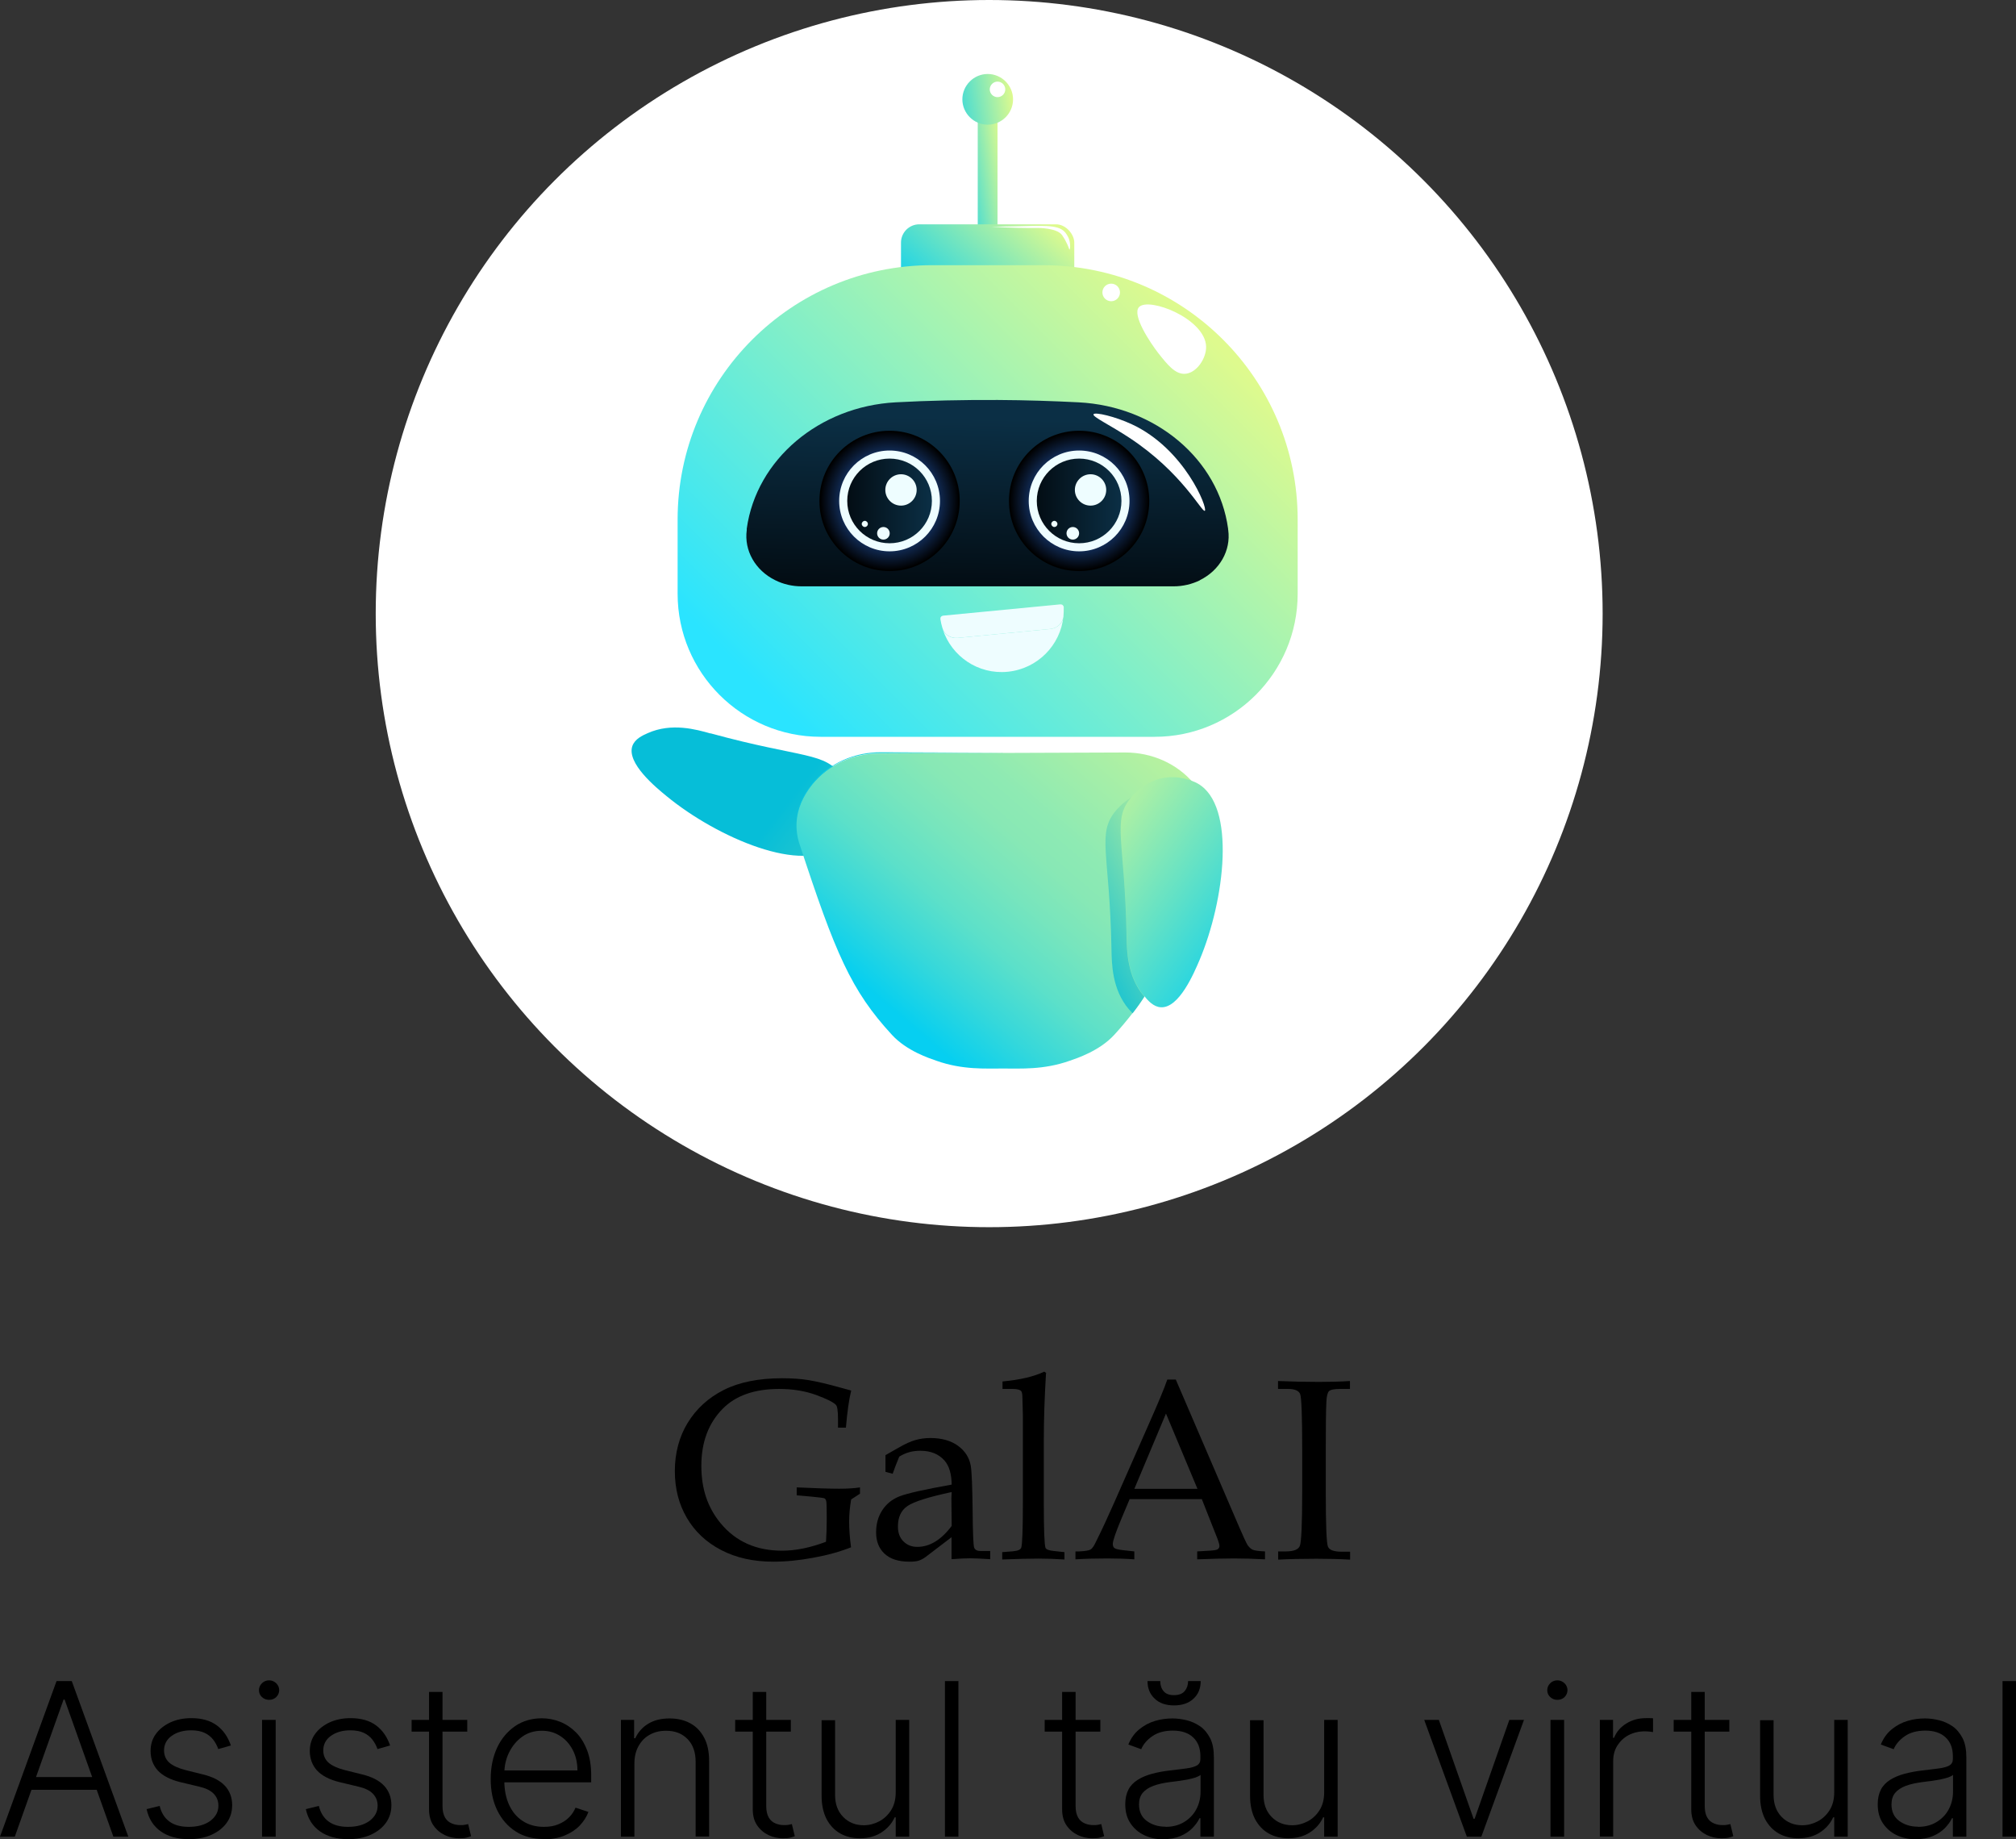 <?xml version="1.0" encoding="UTF-8"?>
<svg xmlns="http://www.w3.org/2000/svg" xmlns:xlink="http://www.w3.org/1999/xlink" viewBox="0 0 137.63 125.54">
  <rect x="0" y="0" width="137.63" height="125.54" fill="#333333" stroke="none"/>
  <defs>
    <style>
      .cls-1 {
        fill: url(#_Áåçûìÿííûé_ãðàäèåíò_49);
      }

      .cls-2 {
        fill: url(#_Áåçûìÿííûé_ãðàäèåíò_12-3);
      }

      .cls-3 {
        fill: #fff;
      }

      .cls-4 {
        fill: url(#_Áåçûìÿííûé_ãðàäèåíò_18);
      }

      .cls-4, .cls-5 {
        mix-blend-mode: screen;
      }

      .cls-6 {
        fill: url(#_Áåçûìÿííûé_ãðàäèåíò_6-3);
      }

      .cls-7 {
        fill: url(#_Áåçûìÿííûé_ãðàäèåíò_37);
      }

      .cls-8 {
        fill: #eefdff;
      }

      .cls-9 {
        fill: url(#_Áåçûìÿííûé_ãðàäèåíò_38);
      }

      .cls-10 {
        fill: url(#_Áåçûìÿííûé_ãðàäèåíò_12);
      }

      .cls-11 {
        isolation: isolate;
      }

      .cls-12 {
        fill: url(#_Áåçûìÿííûé_ãðàäèåíò_12-2);
      }

      .cls-5 {
        fill: url(#_Áåçûìÿííûé_ãðàäèåíò_18-2);
      }

      .cls-13 {
        fill: url(#_Áåçûìÿííûé_ãðàäèåíò_6-2);
      }

      .cls-14 {
        fill: url(#_Áåçûìÿííûé_ãðàäèåíò_37-2);
      }

      .cls-15 {
        fill: url(#_Áåçûìÿííûé_ãðàäèåíò_6);
      }

      .cls-16 {
        fill: url(#_Áåçûìÿííûé_ãðàäèåíò_6-4);
      }

      .cls-17 {
        fill: url(#linear-gradient);
      }
    </style>
    <linearGradient id="_Áåçûìÿííûé_ãðàäèåíò_37" data-name="Áåçûìÿííûé ãðàäèåíò 37" x1="-4468.86" y1="-5634.09" x2="-4447.1" y2="-5656.41" gradientTransform="translate(-5047.31 5124.09) rotate(83.59)" gradientUnits="userSpaceOnUse">
      <stop offset=".04" stop-color="#06bed8"/>
      <stop offset="1" stop-color="#defa8e"/>
    </linearGradient>
    <linearGradient id="_Áåçûìÿííûé_ãðàäèåíò_6" data-name="Áåçûìÿííûé ãðàäèåíò 6" x1="64.67" y1="12.21" x2="68.73" y2="11.61" gradientUnits="userSpaceOnUse">
      <stop offset=".04" stop-color="#06cff1"/>
      <stop offset="1" stop-color="#defa8e"/>
    </linearGradient>
    <linearGradient id="_Áåçûìÿííûé_ãðàäèåíò_6-2" data-name="Áåçûìÿííûé ãðàäèåíò 6" x1="63.64" y1="22.5" x2="70.83" y2="14.38" xlink:href="#_Áåçûìÿííûé_ãðàäèåíò_6"/>
    <linearGradient id="linear-gradient" x1="53.22" y1="50.64" x2="81.73" y2="22.13" gradientUnits="userSpaceOnUse">
      <stop offset=".04" stop-color="#2ae4ff"/>
      <stop offset="1" stop-color="#defa8e"/>
    </linearGradient>
    <linearGradient id="_Áåçûìÿííûé_ãðàäèåíò_12" data-name="Áåçûìÿííûé ãðàäèåíò 12" x1="67.35" y1="39.97" x2="67.61" y2="28.57" gradientUnits="userSpaceOnUse">
      <stop offset="0" stop-color="#030d14"/>
      <stop offset="1" stop-color="#0b2f45"/>
    </linearGradient>
    <radialGradient id="_Áåçûìÿííûé_ãðàäèåíò_18" data-name="Áåçûìÿííûé ãðàäèåíò 18" cx="60.73" cy="34.19" fx="60.73" fy="34.19" r="4.74" gradientUnits="userSpaceOnUse">
      <stop offset=".13" stop-color="#3280fc"/>
      <stop offset="1" stop-color="#000"/>
    </radialGradient>
    <linearGradient id="_Áåçûìÿííûé_ãðàäèåíò_12-2" data-name="Áåçûìÿííûé ãðàäèåíò 12" x1="57.85" y1="34.19" x2="63.62" y2="34.19" xlink:href="#_Áåçûìÿííûé_ãðàäèåíò_12"/>
    <radialGradient id="_Áåçûìÿííûé_ãðàäèåíò_18-2" data-name="Áåçûìÿííûé ãðàäèåíò 18" cx="73.67" fx="73.67" r="4.74" xlink:href="#_Áåçûìÿííûé_ãðàäèåíò_18"/>
    <linearGradient id="_Áåçûìÿííûé_ãðàäèåíò_12-3" data-name="Áåçûìÿííûé ãðàäèåíò 12" x1="70.78" y1="34.19" x2="76.56" y2="34.19" xlink:href="#_Áåçûìÿííûé_ãðàäèåíò_12"/>
    <linearGradient id="_Áåçûìÿííûé_ãðàäèåíò_6-3" data-name="Áåçûìÿííûé ãðàäèåíò 6" x1="63.78" y1="7.31" x2="69.15" y2="6.53" xlink:href="#_Áåçûìÿííûé_ãðàäèåíò_6"/>
    <linearGradient id="_Áåçûìÿííûé_ãðàäèåíò_49" data-name="Áåçûìÿííûé ãðàäèåíò 49" x1="59.46" y1="69.45" x2="81.33" y2="43.91" gradientUnits="userSpaceOnUse">
      <stop offset=".04" stop-color="#06cff1"/>
      <stop offset=".04" stop-color="#06cff0"/>
      <stop offset=".16" stop-color="#36d8da"/>
      <stop offset=".27" stop-color="#5ce0c9"/>
      <stop offset=".38" stop-color="#77e5bd"/>
      <stop offset=".47" stop-color="#88e8b5"/>
      <stop offset=".54" stop-color="#8eeab3"/>
      <stop offset=".8" stop-color="#b9f29e"/>
      <stop offset="1" stop-color="#defa8e"/>
    </linearGradient>
    <linearGradient id="_Áåçûìÿííûé_ãðàäèåíò_6-4" data-name="Áåçûìÿííûé ãðàäèåíò 6" x1="58.3" y1="56.72" x2="71.45" y2="41.36" xlink:href="#_Áåçûìÿííûé_ãðàäèåíò_6"/>
    <linearGradient id="_Áåçûìÿííûé_ãðàäèåíò_38" data-name="Áåçûìÿííûé ãðàäèåíò 38" x1="-10512" y1="-723.81" x2="-10494" y2="-733.18" gradientTransform="translate(-10414.53 -800.86) rotate(-171.34) scale(1 -1)" gradientUnits="userSpaceOnUse">
      <stop offset=".04" stop-color="#06cff1"/>
      <stop offset=".07" stop-color="#0fd0ec"/>
      <stop offset=".42" stop-color="#66e2c4"/>
      <stop offset=".69" stop-color="#a7efa7"/>
      <stop offset=".9" stop-color="#cef694"/>
      <stop offset="1" stop-color="#defa8e"/>
    </linearGradient>
    <linearGradient id="_Áåçûìÿííûé_ãðàäèåíò_37-2" data-name="Áåçûìÿííûé ãðàäèåíò 37" x1="72.13" y1="64.48" x2="83.73" y2="58.43" gradientTransform="matrix(1,0,0,1,0,0)" xlink:href="#_Áåçûìÿííûé_ãðàäèåíò_37"/>
  </defs>
  <g class="cls-11">
    <g id="Layer_2" data-name="Layer 2">
      <g id="Layer_1-2" data-name="Layer 1">
        <g>
          <g>
            <circle class="cls-3" cx="67.53" cy="41.88" r="41.88"/>
            <g>
              <path class="cls-7" d="M48.5,50.05c6.35,1.74,7.85,1.25,8.98,2.95.13.2.79,1.19.66,2.48-.11,1.02-.67,1.81-1.03,2.16-2.18,2.11-8.16-.47-11.59-3.29-.75-.61-2.75-2.26-2.35-3.43.17-.48.68-.72,1.05-.88,1.63-.73,3.32-.25,4.28.02Z"/>
              <rect class="cls-15" x="66.75" y="7.37" width="1.35" height="8.87"/>
              <rect class="cls-13" x="61.51" y="15.31" width="11.83" height="5.83" rx="1.25" ry="1.25"/>
              <path class="cls-17" d="M63.63,18.1h7.6c9.58,0,17.36,7.78,17.36,17.36v5.07c0,5.38-4.37,9.76-9.76,9.76h-22.81c-5.38,0-9.76-4.37-9.76-9.76v-5.07c0-9.58,7.78-17.36,17.36-17.36Z"/>
              <path class="cls-10" d="M81.93,39.6h0c-.55.27-1.17.42-1.81.42h-25.39c-.63,0-1.25-.14-1.81-.42h0c-1.36-.67-2.13-2.03-1.94-3.42v-.1c.66-4.72,4.94-8.34,10.17-8.62,2.22-.12,4.54-.17,6.97-.16,1.9.01,3.74.07,5.51.16,5.26.27,9.56,3.88,10.21,8.62,0,.03,0,.07.01.1.19,1.39-.58,2.75-1.94,3.42Z"/>
              <g>
                <circle class="cls-4" cx="60.73" cy="34.19" r="4.79"/>
                <circle class="cls-8" cx="60.73" cy="34.19" r="3.44"/>
                <circle class="cls-12" cx="60.73" cy="34.19" r="2.89"/>
                <path class="cls-8" d="M62.58,33.44c0,.59-.48,1.07-1.07,1.07s-1.07-.48-1.07-1.07.48-1.07,1.07-1.07,1.07.48,1.07,1.07Z"/>
                <circle class="cls-8" cx="60.31" cy="36.4" r=".43"/>
                <path class="cls-8" d="M59.25,35.76c0,.12-.1.21-.21.21s-.21-.1-.21-.21.1-.21.21-.21.21.1.21.21Z"/>
              </g>
              <g>
                <circle class="cls-5" cx="73.67" cy="34.19" r="4.79"/>
                <circle class="cls-8" cx="73.67" cy="34.19" r="3.44"/>
                <circle class="cls-2" cx="73.67" cy="34.19" r="2.89"/>
                <path class="cls-8" d="M75.52,33.44c0,.59-.48,1.07-1.07,1.07s-1.07-.48-1.07-1.07.48-1.07,1.07-1.07,1.07.48,1.07,1.07Z"/>
                <circle class="cls-8" cx="73.24" cy="36.4" r=".43"/>
                <path class="cls-8" d="M72.19,35.76c0,.12-.1.21-.21.21s-.21-.1-.21-.21.1-.21.21-.21.21.1.21.21Z"/>
              </g>
              <path class="cls-6" d="M69.16,6.78c0,.96-.78,1.73-1.73,1.73s-1.73-.78-1.73-1.73.78-1.73,1.73-1.73,1.73.78,1.73,1.73Z"/>
              <path class="cls-3" d="M68.63,6.1c0,.29-.24.53-.53.53s-.53-.24-.53-.53.24-.53.53-.53.53.24.53.53Z"/>
              <path class="cls-3" d="M82.34,23.65c.02.81-.64,1.78-1.39,1.86-.71.08-1.27-.65-1.86-1.39-.58-.74-1.83-2.63-1.33-3.16.66-.71,4.53.79,4.58,2.7Z"/>
              <circle class="cls-3" cx="75.86" cy="19.96" r=".6"/>
              <path class="cls-3" d="M82.25,34.86c-.19.14-1.54-2.61-5.15-4.98-1.27-.84-2.52-1.43-2.45-1.6.08-.18,1.49.15,2.62.68,3.6,1.67,5.21,5.75,4.98,5.91Z"/>
              <path class="cls-3" d="M73,17.03s-.07-.25-.28-.64c0,0-.1-.18-.21-.34-.36-.5-1.59-.49-1.69-.49-1.92.02-3.15-.1-3.15-.09,0,0,.9,0,1.56-.02,1.86-.04,2.96-.14,3.44.36.2.21.3.48.3.48.13.36.09.74.04.74Z"/>
              <path class="cls-8" d="M72.6,42.07c-.05.46-.43.81-.89.86l-6.34.61c-.46.04-.9-.23-1.03-.67-.06-.2-.11-.4-.14-.61,0-.06,0-.12.04-.16.04-.05.09-.07.15-.08l8-.77c.06,0,.11.01.16.05.04.04.07.09.07.15,0,.21,0,.42-.02.62Z"/>
              <path class="cls-8" d="M72.6,42.07c-.2,1.97-1.77,3.58-3.81,3.78-2.01.2-3.83-1.05-4.43-2.9.16.4.58.64,1.01.59l6.35-.61c.46-.05.84-.4.89-.86Z"/>
              <path class="cls-1" d="M82.59,56.32c0,.06,0,.11,0,.17-.02.53-.14.93-.21,1.11-1.75,5.33-2.79,8.15-4.26,10.42-.25.39-.52.77-.81,1.14-.38.49-.79.98-1.24,1.47-1.01,1.1-2.55,1.6-3.04,1.77-1.81.64-3.4.52-4.46.53h-.18c-1.06-.01-2.66.11-4.46-.53-.49-.17-2.03-.67-3.04-1.77-2.79-3.03-3.86-5.55-6.31-13.03-.06-.17-.17-.54-.2-1.04,0-.14-.01-.29,0-.43.05-.89.42-1.77,1.06-2.57,1.1-1.37,2.81-2.13,4.57-2.13l8.49-.04,8.33-.03c1.8,0,3.54.75,4.69,2.14.55.67.9,1.4,1.03,2.15.02.11.03.22.04.32.01.12.02.24.02.36Z"/>
              <path class="cls-16" d="M68.48,51.38l-8.49.04c-1.76,0-3.46.76-4.57,2.13-.64.8-1.01,1.68-1.06,2.57.04-.92.42-1.82,1.09-2.64,1.14-1.39,2.89-2.15,4.69-2.14l8.33.03Z"/>
              <path class="cls-9" d="M76.92,63.88c-.12-6.58-1.01-7.88.3-9.45.15-.18.92-1.1,2.19-1.33,1.01-.19,1.93.14,2.36.38,2.63,1.49,1.85,7.96.12,12.05-.38.89-1.39,3.28-2.63,3.22-.51-.02-.88-.45-1.14-.76-1.16-1.36-1.17-3.12-1.19-4.11Z"/>
              <path class="cls-14" d="M78.13,68.02c-.25.39-.52.77-.81,1.14-.09-.09-.17-.19-.25-.27-1.16-1.36-1.17-3.12-1.19-4.11-.12-6.58-1.02-7.88.3-9.45.1-.12.45-.53,1.02-.88-1.3,1.56-.41,2.87-.29,9.44.02.99.03,2.75,1.19,4.11,0,0,.02.02.02.03Z"/>
            </g>
          </g>
          <g>
            <path d="M58.1,102.38c-.08.48-.13.97-.13,1.46,0,.52.04,1.12.13,1.77-.76.3-1.62.54-2.57.71-.96.18-1.87.27-2.74.27-1.35,0-2.53-.26-3.55-.79s-1.8-1.26-2.35-2.2c-.55-.94-.82-2-.82-3.2s.29-2.33.88-3.29c.59-.96,1.41-1.71,2.46-2.24,1.05-.53,2.38-.8,3.99-.8.66,0,1.26.04,1.81.13.55.09,1.28.26,2.17.51l.73.2c-.15.6-.27,1.45-.36,2.53h-.54v-.57c0-.56-.05-.89-.14-.98-.17-.18-.62-.41-1.36-.68-.74-.27-1.58-.41-2.52-.41-1.68,0-2.96.45-3.85,1.35-.97.98-1.46,2.28-1.46,3.89s.44,2.86,1.31,3.92c1.03,1.25,2.43,1.88,4.2,1.88.92,0,1.92-.2,3-.61.03-.48.05-.99.05-1.54,0-.7-.01-1.11-.03-1.21-.02-.11-.06-.17-.12-.21-.06-.03-.36-.07-.89-.12l-1.01-.09v-.54c1.31.06,2.28.09,2.91.09.55,0,1.02-.03,1.41-.09v.43l-.6.39Z"/>
            <path d="M60.45,100.48v-.57s0-.59,0-.59l.93-.53c.42-.24.79-.41,1.11-.5.32-.09.66-.14,1.01-.14.79,0,1.42.18,1.9.53.48.35.77.8.87,1.35.07.41.11,1.43.13,3.05.01,1.53.05,2.38.1,2.54.06.16.2.24.43.24h.67v.56c-.65-.04-1.1-.06-1.36-.06-.32,0-.75.02-1.28.06v-.76c0-.25,0-.49,0-.74l-1.77,1.35c-.16.12-.32.2-.47.25-.15.05-.37.07-.64.07-.74,0-1.3-.18-1.69-.54-.39-.36-.58-.85-.58-1.46,0-.58.14-1.08.42-1.51.28-.43.67-.75,1.18-.95s1.7-.47,3.56-.8c-.01-.72-.17-1.27-.48-1.63-.39-.45-.94-.68-1.66-.68-.27,0-.53.03-.77.1-.24.07-.46.17-.67.3-.17.41-.32.8-.45,1.17l-.48-.13ZM64.96,101.84c-1.59.34-2.59.66-3.02.96s-.64.76-.64,1.39c0,.42.12.76.37,1.01.25.25.56.38.95.38.43,0,.84-.12,1.23-.36.39-.24.76-.59,1.12-1.07l-.02-1.9.02-.42Z"/>
            <path d="M71.41,93.72c-.1,1.67-.15,3.18-.15,4.54v4.4c0,1.75.04,2.74.11,2.97.04.12.23.2.57.23l.73.08v.5c-.62-.04-1.22-.06-1.78-.06-.63,0-1.45.02-2.47.06v-.5l.74-.06c.33-.03.51-.11.56-.25.07-.22.11-1.24.11-3.04v-6.02s-.03-1.12-.03-1.12c0-.28-.03-.45-.09-.51-.09-.09-.28-.14-.57-.14h-.7v-.51c1.19-.11,2.14-.33,2.85-.67l.15.1Z"/>
            <path d="M82.07,102.32h-4.95l-.58,1.38c-.38.91-.57,1.47-.57,1.68,0,.13.04.23.11.28.07.06.25.1.54.14l.82.09v.54c-.55-.04-1.16-.06-1.85-.06-.82,0-1.54.02-2.17.06v-.54h.26c.4-.02.66-.06.77-.13.12-.07.24-.25.37-.53.41-.82.82-1.71,1.24-2.66l2.35-5.33c.63-1.42,1.06-2.44,1.28-3.08h.58l4.33,10.07c.29.68.49,1.1.58,1.24.1.14.21.24.33.3.12.06.41.1.85.12v.54c-.74-.04-1.45-.06-2.12-.06-.63,0-1.46.02-2.51.06v-.54l.85-.05c.3-.02.48-.05.54-.09.09-.06.13-.14.13-.24,0-.1-.08-.37-.26-.8l-.94-2.38ZM77.44,101.62h4.31l-2.15-5.14-2.16,5.14Z"/>
            <path d="M87.25,105.89h.54c.53,0,.85-.13.95-.38s.16-1.49.16-3.69v-2.9c0-2.28-.05-3.54-.14-3.77-.09-.23-.37-.35-.82-.35h-.69v-.54c.95.04,1.89.06,2.81.06.77,0,1.47-.02,2.1-.06v.54h-.66c-.41,0-.66.05-.77.15-.1.1-.16.34-.18.74-.03.61-.04,1.7-.04,3.26v2.95c0,2.22.05,3.44.15,3.67s.41.34.94.34h.57v.54c-.7-.04-1.47-.06-2.3-.06-.97,0-1.84.02-2.61.06v-.54Z"/>
          </g>
          <g>
            <path d="M1.02,125.36H0l3.86-10.62h1.04l3.86,10.62h-1.02l-3.33-9.36h-.07l-3.33,9.36ZM1.75,121.29h5.27v.87H1.75v-.87Z"/>
            <path d="M15.75,119.14l-.85.24c-.08-.24-.2-.45-.35-.65-.15-.19-.35-.35-.59-.46-.24-.11-.54-.17-.91-.17-.54,0-.98.13-1.33.38s-.52.59-.52.99c0,.34.12.62.35.83.24.21.6.38,1.1.51l1.2.3c.67.16,1.17.42,1.5.77.33.35.5.8.5,1.33,0,.45-.12.85-.37,1.2-.25.35-.6.62-1.04.82-.44.2-.96.3-1.54.3-.78,0-1.42-.18-1.92-.53s-.83-.86-.97-1.52l.89-.22c.11.47.34.83.67,1.07.33.24.77.36,1.32.36.61,0,1.1-.14,1.47-.41.37-.28.55-.62.55-1.04,0-.32-.11-.59-.32-.81-.21-.22-.54-.38-.97-.48l-1.3-.31c-.69-.17-1.2-.43-1.54-.79-.33-.36-.5-.81-.5-1.34,0-.44.12-.83.36-1.16.24-.33.57-.59.99-.79.42-.19.89-.29,1.43-.29.73,0,1.31.17,1.75.5s.75.78.95,1.36Z"/>
            <path d="M18.37,116.02c-.19,0-.35-.06-.49-.19s-.2-.29-.2-.47.07-.34.2-.47c.13-.13.3-.2.49-.2s.35.07.49.2c.13.13.2.29.2.47s-.07.34-.2.47-.3.19-.49.19ZM17.89,125.36v-7.97h.93v7.97h-.93Z"/>
            <path d="M26.62,119.14l-.85.24c-.08-.24-.2-.45-.35-.65-.15-.19-.35-.35-.59-.46-.24-.11-.54-.17-.91-.17-.54,0-.98.13-1.33.38s-.52.59-.52.99c0,.34.12.62.35.83.24.21.6.38,1.1.51l1.2.3c.67.16,1.17.42,1.5.77.33.35.5.8.5,1.33,0,.45-.12.85-.37,1.2-.25.35-.6.62-1.04.82-.44.2-.96.3-1.54.3-.78,0-1.42-.18-1.92-.53s-.83-.86-.97-1.52l.89-.22c.11.47.34.83.67,1.07.33.24.77.36,1.32.36.61,0,1.1-.14,1.47-.41.37-.28.55-.62.55-1.04,0-.32-.11-.59-.32-.81-.21-.22-.54-.38-.97-.48l-1.3-.31c-.69-.17-1.2-.43-1.54-.79-.33-.36-.5-.81-.5-1.34,0-.44.12-.83.36-1.16.24-.33.57-.59.99-.79.42-.19.89-.29,1.43-.29.73,0,1.31.17,1.75.5s.75.78.95,1.36Z"/>
            <path d="M31.9,117.39v.8h-3.8v-.8h3.8ZM29.28,115.48h.93v7.79c0,.33.06.59.17.78.11.19.26.32.45.4.18.08.38.12.59.12.12,0,.22,0,.31-.02.09-.02.16-.03.23-.05l.2.83c-.09.03-.2.07-.33.1-.13.03-.29.04-.49.04-.34,0-.66-.07-.98-.22-.31-.15-.57-.37-.77-.66-.2-.29-.3-.66-.3-1.09v-8.01Z"/>
            <path d="M37.13,125.52c-.74,0-1.39-.17-1.93-.52-.54-.35-.96-.83-1.26-1.45-.3-.62-.44-1.33-.44-2.13s.15-1.52.44-2.14c.29-.62.71-1.11,1.23-1.47.52-.35,1.13-.53,1.82-.53.43,0,.85.08,1.25.24.4.16.76.4,1.08.72.32.32.57.73.76,1.22s.28,1.07.28,1.73v.46h-6.22v-.81h5.28c0-.51-.1-.97-.31-1.38-.21-.41-.49-.73-.86-.97-.37-.24-.79-.36-1.26-.36-.5,0-.95.13-1.33.4-.38.27-.68.63-.9,1.07-.22.44-.33.93-.33,1.45v.49c0,.63.11,1.18.33,1.66.22.47.53.84.94,1.1.4.26.88.39,1.44.39.38,0,.71-.06.99-.18.29-.12.53-.28.72-.47.2-.2.34-.42.44-.66l.88.29c-.12.33-.32.64-.59.93-.27.28-.62.51-1.03.68-.41.17-.88.26-1.41.26Z"/>
            <path d="M43.31,120.38v4.98h-.92v-7.97h.9v1.25h.08c.19-.41.48-.74.87-.98.4-.25.89-.37,1.47-.37.54,0,1.01.11,1.41.33.41.22.72.55.95.98s.34.96.34,1.59v5.16h-.92v-5.1c0-.65-.18-1.17-.55-1.55-.37-.38-.85-.57-1.47-.57-.42,0-.79.09-1.11.27-.33.18-.58.44-.77.78s-.28.74-.28,1.2Z"/>
            <path d="M53.99,117.39v.8h-3.8v-.8h3.8ZM51.38,115.48h.93v7.79c0,.33.06.59.17.78.11.19.26.32.45.4.18.08.38.12.59.12.12,0,.22,0,.31-.02.09-.02.16-.03.23-.05l.2.83c-.09.03-.2.07-.33.1-.13.03-.29.04-.49.04-.34,0-.66-.07-.98-.22-.31-.15-.57-.37-.77-.66-.2-.29-.3-.66-.3-1.09v-8.01Z"/>
            <path d="M61.15,122.31v-4.92h.92v7.97h-.92v-1.32h-.07c-.19.41-.48.75-.89,1.02s-.9.41-1.48.41c-.51,0-.96-.11-1.35-.33-.39-.22-.7-.55-.93-.98-.22-.43-.34-.96-.34-1.59v-5.16h.92v5.1c0,.62.18,1.12.55,1.5.37.38.84.57,1.41.57.36,0,.71-.09,1.04-.26s.61-.43.82-.76c.21-.33.32-.74.32-1.23Z"/>
            <path d="M65.43,114.74v10.62h-.92v-10.62h.92Z"/>
            <path d="M75.12,117.39v.8h-3.8v-.8h3.8ZM72.5,115.48h.93v7.79c0,.33.06.59.17.78.11.19.26.32.45.4.18.08.38.12.59.12.12,0,.22,0,.31-.02.09-.02.16-.03.23-.05l.2.83c-.09.03-.2.07-.33.1-.13.03-.29.04-.49.04-.34,0-.66-.07-.98-.22-.31-.15-.57-.37-.77-.66-.2-.29-.3-.66-.3-1.09v-8.01Z"/>
            <path d="M79.44,125.54c-.48,0-.92-.09-1.32-.28-.4-.19-.71-.46-.95-.82-.24-.36-.35-.79-.35-1.3,0-.39.08-.73.22-1s.36-.49.63-.66c.27-.17.6-.31.97-.41.37-.1.79-.18,1.23-.23.45-.05.82-.1,1.13-.14.31-.04.55-.11.71-.2.16-.09.24-.24.24-.44v-.19c0-.54-.16-.97-.49-1.28-.32-.31-.79-.47-1.39-.47-.57,0-1.04.13-1.4.38-.36.25-.62.55-.76.89l-.88-.32c.18-.44.43-.78.75-1.04.32-.26.67-.45,1.07-.57.39-.12.79-.17,1.2-.17.3,0,.62.04.95.12.33.08.64.22.92.41s.51.47.69.81c.18.35.26.79.26,1.32v5.41h-.92v-1.26h-.06c-.11.24-.28.46-.49.68-.22.22-.49.4-.82.54-.33.14-.71.21-1.16.21ZM79.56,124.69c.49,0,.92-.11,1.28-.33.36-.22.64-.51.83-.87s.29-.76.29-1.2v-1.15c-.07.07-.18.12-.34.18-.16.05-.35.1-.55.14-.21.04-.42.07-.62.1-.21.03-.39.05-.56.07-.45.06-.83.14-1.15.26-.32.12-.56.28-.73.48-.17.21-.25.47-.25.79,0,.48.17.86.52,1.12s.78.4,1.3.4ZM81.1,114.74h.87c0,.49-.16.9-.49,1.2-.33.31-.77.46-1.33.46s-1-.15-1.32-.46c-.33-.31-.49-.71-.49-1.2h.87c0,.27.07.5.22.68.15.19.39.28.72.28s.57-.09.73-.28c.15-.18.23-.41.23-.68Z"/>
            <path d="M90.4,122.31v-4.92h.92v7.97h-.92v-1.32h-.07c-.19.41-.48.75-.89,1.02s-.9.41-1.48.41c-.51,0-.96-.11-1.35-.33-.39-.22-.7-.55-.93-.98-.22-.43-.34-.96-.34-1.59v-5.16h.92v5.1c0,.62.18,1.12.55,1.5.37.38.84.57,1.41.57.36,0,.71-.09,1.04-.26s.61-.43.82-.76c.21-.33.32-.74.32-1.23Z"/>
            <path d="M104.04,117.39l-2.91,7.97h-.99l-2.91-7.97h1l2.37,6.75h.07l2.37-6.75h1Z"/>
            <path d="M106.32,116.02c-.19,0-.35-.06-.49-.19s-.2-.29-.2-.47.07-.34.2-.47c.13-.13.3-.2.49-.2s.35.07.49.2c.13.13.2.29.2.47s-.07.34-.2.47-.3.19-.49.19ZM105.85,125.36v-7.97h.93v7.97h-.93Z"/>
            <path d="M109.22,125.36v-7.97h.9v1.22h.07c.16-.4.44-.73.83-.97.4-.25.84-.37,1.35-.37.08,0,.16,0,.25,0,.09,0,.17,0,.23.01v.94s-.11-.02-.22-.03c-.1-.01-.22-.02-.34-.02-.42,0-.78.09-1.11.26-.32.17-.58.42-.77.72s-.28.66-.28,1.05v5.15h-.92Z"/>
            <path d="M118.06,117.39v.8h-3.8v-.8h3.8ZM115.45,115.48h.93v7.79c0,.33.06.59.17.78.11.19.26.32.45.4.18.08.38.12.59.12.12,0,.22,0,.31-.02.09-.02.16-.03.23-.05l.2.83c-.09.03-.2.07-.33.1-.13.03-.29.04-.49.04-.34,0-.66-.07-.98-.22-.31-.15-.57-.37-.77-.66-.2-.29-.3-.66-.3-1.09v-8.01Z"/>
            <path d="M125.22,122.31v-4.92h.92v7.97h-.92v-1.32h-.07c-.19.41-.48.75-.89,1.02s-.9.41-1.48.41c-.51,0-.96-.11-1.35-.33-.39-.22-.7-.55-.93-.98-.22-.43-.34-.96-.34-1.59v-5.16h.92v5.1c0,.62.18,1.12.55,1.5.37.38.84.57,1.41.57.36,0,.71-.09,1.04-.26s.61-.43.82-.76c.21-.33.32-.74.32-1.23Z"/>
            <path d="M130.81,125.54c-.48,0-.92-.09-1.32-.28-.4-.19-.71-.46-.95-.82-.24-.36-.35-.79-.35-1.3,0-.39.08-.73.22-1s.36-.49.63-.66c.27-.17.6-.31.97-.41.37-.1.79-.18,1.23-.23.45-.05.82-.1,1.13-.14.31-.04.55-.11.71-.2.16-.09.24-.24.24-.44v-.19c0-.54-.16-.97-.49-1.28-.32-.31-.79-.47-1.39-.47-.57,0-1.04.13-1.4.38-.36.25-.62.55-.76.89l-.88-.32c.18-.44.43-.78.75-1.04.32-.26.67-.45,1.07-.57.39-.12.79-.17,1.2-.17.3,0,.62.04.95.12.33.08.64.22.92.41s.51.47.69.81c.18.35.26.79.26,1.32v5.41h-.92v-1.26h-.06c-.11.24-.28.46-.49.68-.22.22-.49.4-.82.54-.33.14-.71.21-1.16.21ZM130.93,124.69c.49,0,.92-.11,1.28-.33.36-.22.64-.51.83-.87s.29-.76.29-1.2v-1.15c-.07.07-.18.12-.34.18-.16.05-.35.1-.55.14-.21.04-.42.07-.62.1-.21.03-.39.05-.56.07-.45.06-.83.14-1.15.26-.32.12-.56.28-.73.48-.17.21-.25.47-.25.79,0,.48.17.86.52,1.12s.78.4,1.3.4Z"/>
            <path d="M137.63,114.74v10.62h-.92v-10.62h.92Z"/>
          </g>
        </g>
      </g>
    </g>
  </g>
</svg>